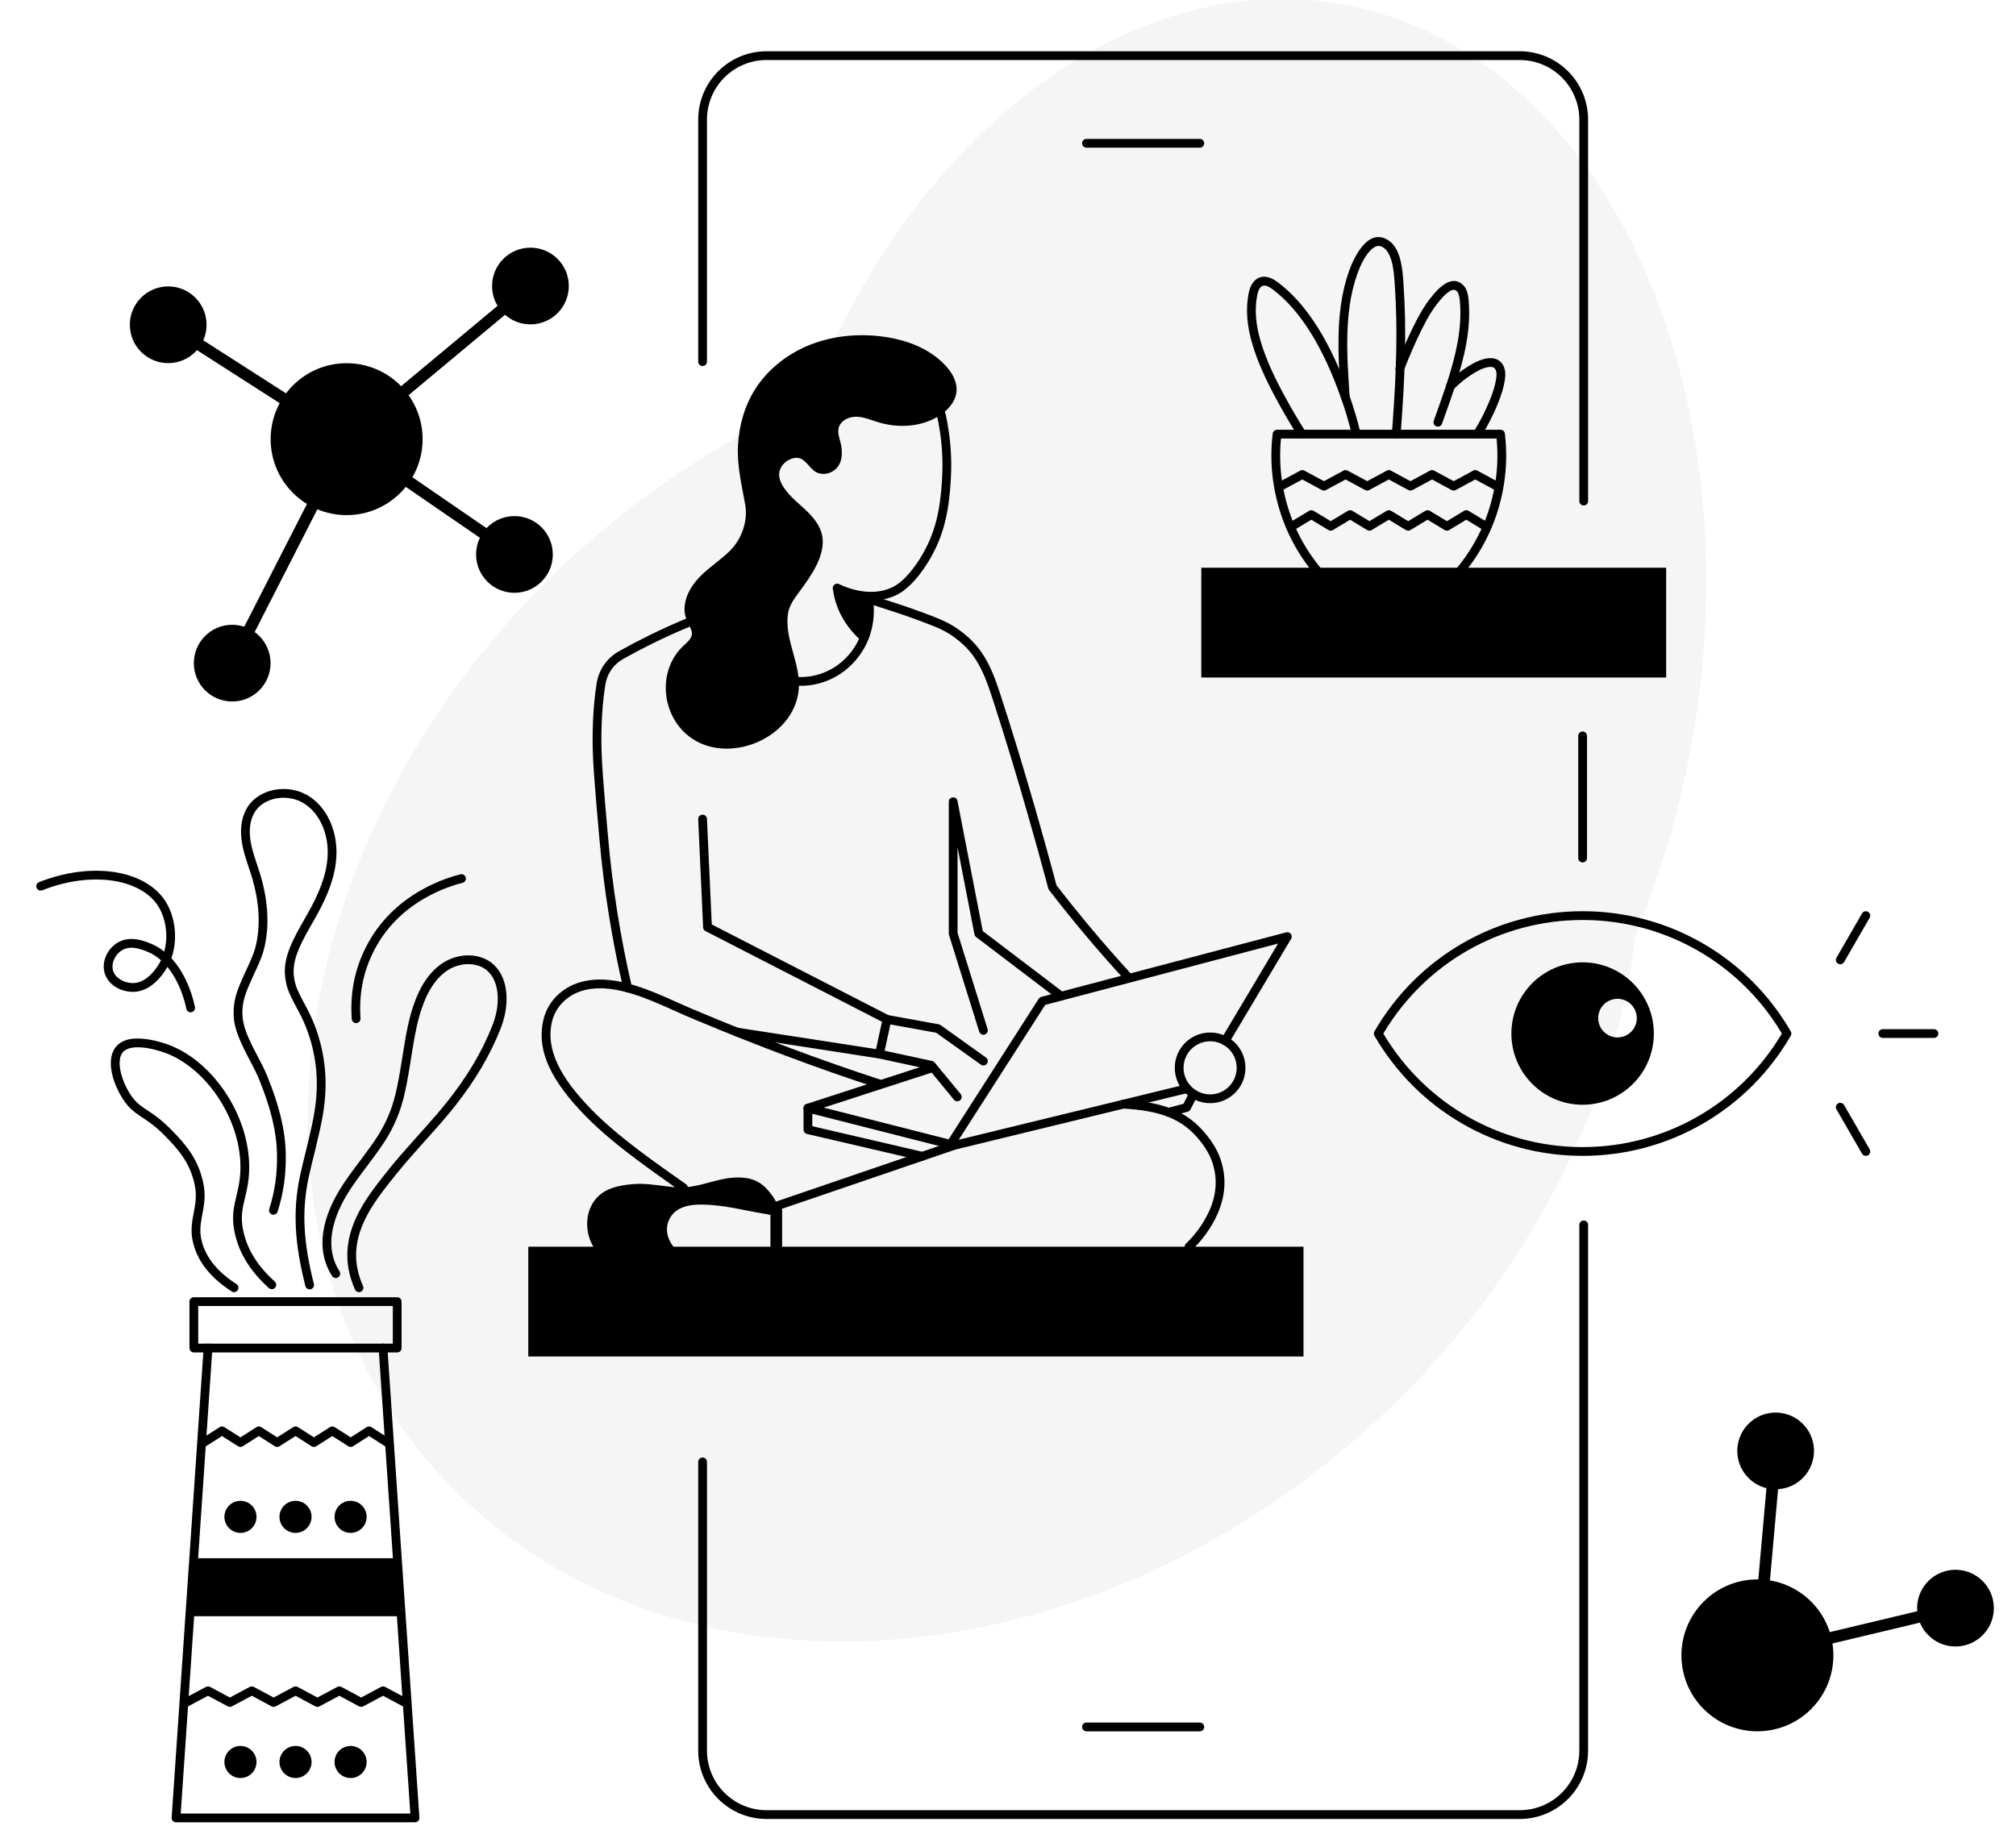 <svg viewBox="166.075 173.438 689.85 624.888" fill="none" xmlns="http://www.w3.org/2000/svg" xmlns:xlink="http://www.w3.org/1999/xlink" overflow="visible" width="689.85px" height="624.888px"><g id="Master/Scenes/Remote Life"><g id="Background" transform="translate(271 173) scale(1 1)"><g id="Background/1"><path id="Fill 3" fill-rule="evenodd" clip-rule="evenodd" d="M401.585 21.622C324.481 -31.529 222.87 16.932 174.633 129.863L174.597 129.947C172.327 135.265 168.47 139.362 163.384 141.797C138.795 153.569 115.027 169.313 93.18 188.984C-8.188 280.257 -29.867 421.435 44.757 504.314C119.382 587.193 262.052 580.389 363.421 489.117C415.428 442.289 446.46 382.325 454.271 323.837C454.585 321.484 455.157 319.254 455.993 317.194C501.368 205.349 477.522 73.968 401.585 21.622" fill="black" fill-opacity="0.04"/></g></g><g id="Group 96"><path id="Stroke 3" d="M431.708 585.84C432.762 585.84 433.626 586.656 433.702 587.691L433.708 587.84V601.537C433.708 602.642 432.812 603.537 431.708 603.537C430.653 603.537 429.789 602.721 429.713 601.686L429.708 601.537V587.84C429.708 586.736 430.603 585.84 431.708 585.84Z" fill="black"/><path id="Fill 4" fill-rule="evenodd" clip-rule="evenodd" d="M346.851 637.734H612.119V600.16H346.851V637.734Z" fill="black"/><path id="Fill 5" fill-rule="evenodd" clip-rule="evenodd" d="M577.148 405.334H736.211V367.759H577.148V405.334Z" fill="black"/><g id="Group 95"><path id="Stroke 6" d="M679.539 320.53C680.3 320.53 680.94 321.1 681.029 321.855C681.792 328.367 681.625 335.138 680.155 342.202C677.354 355.663 670.906 366.079 662.732 374.446C662.153 375.039 661.203 375.05 660.611 374.471C660.018 373.892 660.007 372.942 660.586 372.35C668.394 364.357 674.55 354.413 677.218 341.59C678.506 335.402 678.743 329.447 678.206 323.699L678.189 323.53H604.408L604.392 323.698C603.877 329.191 604.072 334.882 605.217 340.784L605.379 341.59C608.048 354.413 614.203 364.357 622.012 372.35C622.591 372.942 622.58 373.892 621.987 374.471C621.394 375.05 620.445 375.039 619.866 374.446C611.691 366.079 605.244 355.663 602.442 342.202C600.972 335.135 600.805 328.359 601.57 321.855C601.653 321.147 602.221 320.602 602.919 320.537L603.06 320.53H679.539Z" fill="black"/><path id="Stroke 8" d="M594.896 270.092C597.069 267.317 600.219 267.733 603.236 269.986C613.736 277.829 621.706 291.408 627.812 308.762C629.251 312.866 630.538 317.171 631.652 321.674C631.851 322.479 631.361 323.292 630.557 323.491C629.753 323.69 628.939 323.199 628.74 322.395C627.648 317.984 626.389 313.769 624.981 309.756C619.056 292.916 611.356 279.796 601.441 272.39C599.559 270.984 598.153 270.799 597.259 271.94C596.788 272.544 596.494 273.366 596.246 274.659C595.333 279.426 595.803 284.679 597.455 290.254C599.298 296.47 602.127 302.621 606.556 310.634C608.512 314.171 610.555 317.634 612.848 321.228C613.293 321.927 613.088 322.854 612.39 323.299C611.692 323.745 610.764 323.54 610.319 322.842C607.99 319.191 605.915 315.675 603.93 312.085L603.101 310.572C599.046 303.107 596.376 297.168 594.579 291.106C592.8 285.103 592.288 279.379 593.299 274.094C593.63 272.373 594.065 271.156 594.896 270.092Z" fill="black"/><path id="Stroke 10" d="M631.529 258.655C633.952 255.329 636.764 253.76 639.83 254.993C643.181 256.339 644.923 259.744 645.745 264.746C645.919 265.804 646.048 266.91 646.153 268.153L646.2 268.737L646.36 271.071C647.374 286.028 646.958 301.008 645.346 322.149C645.283 322.975 644.562 323.593 643.736 323.53C642.91 323.467 642.291 322.747 642.354 321.921L642.597 318.654C643.97 299.706 644.304 285.802 643.418 272.052L643.276 269.897C643.238 269.336 643.203 268.867 643.164 268.406C643.065 267.236 642.945 266.205 642.785 265.232C642.117 261.167 640.814 258.621 638.712 257.776C635.959 256.67 632.624 261.246 630.501 267.272C628.078 274.152 627.076 281.804 627.082 291.161L627.092 292.724C627.133 296.36 627.289 299.717 627.647 305.357L627.894 309.16C627.948 309.987 627.321 310.7 626.495 310.754C625.668 310.808 624.954 310.182 624.9 309.355L624.553 303.947C624.241 298.851 624.111 295.663 624.086 292.038C624.014 281.972 625.044 273.738 627.671 266.275C628.593 263.658 629.948 260.823 631.529 258.655Z" fill="black"/><path id="Stroke 12" d="M675.171 296.075C677.77 295.761 679.861 296.737 680.774 299.207C681.235 300.443 681.265 301.733 681.027 303.401C680.634 306.051 679.818 308.688 678.511 311.875C676.914 315.756 675.024 319.435 672.862 322.839C672.418 323.538 671.491 323.745 670.791 323.301C670.092 322.856 669.885 321.929 670.329 321.23C672.396 317.978 674.205 314.455 675.736 310.735C676.959 307.754 677.708 305.333 678.059 302.968C678.231 301.762 678.211 300.92 677.962 300.252C677.583 299.227 676.865 298.892 675.531 299.053C674.286 299.204 672.752 299.813 671.299 300.64C668.414 302.289 665.769 304.331 663.484 306.68C662.906 307.273 661.956 307.286 661.362 306.708C660.769 306.131 660.756 305.181 661.334 304.587C663.815 302.037 666.683 299.823 669.813 298.034C671.584 297.026 673.457 296.283 675.171 296.075Z" fill="black"/><path id="Stroke 14" d="M659.764 271.123C662.063 269.418 664.375 269.015 666.342 270.645C668.041 272.051 668.503 273.984 668.712 277.504C669.226 286.109 667.569 294.73 663.83 306.111C663.329 307.606 662.827 309.079 662.323 310.528L659.591 318.257L659.502 318.489C659.217 319.267 658.355 319.666 657.578 319.381C656.8 319.096 656.401 318.234 656.686 317.456L656.811 317.124L658.99 310.972C659.657 309.077 660.322 307.138 660.983 305.166C664.611 294.122 666.204 285.833 665.718 277.682C665.561 275.046 665.218 273.608 664.429 272.956C663.758 272.4 662.87 272.555 661.551 273.532C660.432 274.363 659.451 275.428 658.091 277.122C656.257 279.398 654.696 281.981 652.902 285.542L652.617 286.112C650.512 290.34 648.544 294.872 646.473 300.159C646.171 300.93 645.3 301.311 644.529 301.009C643.758 300.706 643.377 299.836 643.679 299.065C645.781 293.701 647.783 289.091 649.931 284.777C651.934 280.742 653.662 277.837 655.753 275.242C657.268 273.355 658.375 272.154 659.764 271.123Z" fill="black"/><path id="Stroke 16" d="M610.993 334.526C611.389 334.312 611.856 334.288 612.268 334.455L612.419 334.526L619.11 338.14L625.797 334.526C626.193 334.312 626.66 334.288 627.072 334.455L627.223 334.526L633.911 338.139L640.598 334.526C640.994 334.312 641.462 334.288 641.873 334.455L642.025 334.526L648.708 338.139L655.393 334.526C655.789 334.312 656.257 334.288 656.668 334.455L656.82 334.526L663.501 338.139L670.184 334.526C670.579 334.312 671.047 334.288 671.459 334.455L671.611 334.526L679.009 338.526C679.737 338.92 680.009 339.83 679.615 340.559C679.244 341.245 678.416 341.525 677.712 341.228L677.582 341.165L670.897 337.55L664.216 341.165C663.82 341.379 663.352 341.403 662.94 341.236L662.789 341.165L656.105 337.55L649.422 341.165C649.026 341.379 648.558 341.403 648.146 341.236L647.995 341.165L641.31 337.55L634.626 341.165C634.23 341.379 633.762 341.403 633.351 341.236L633.199 341.165L626.51 337.549L619.824 341.165C619.428 341.379 618.96 341.403 618.549 341.236L618.397 341.165L611.706 337.55L605.015 341.165C604.329 341.536 603.483 341.317 603.057 340.682L602.983 340.558C602.612 339.872 602.831 339.026 603.465 338.6L603.589 338.526L610.993 334.526Z" fill="black"/><path id="Stroke 18" d="M614.018 348.291C614.451 348.03 614.983 348.006 615.434 348.22L615.567 348.291L621.427 351.823L627.284 348.291C627.717 348.03 628.25 348.006 628.701 348.22L628.834 348.291L634.684 351.822L640.539 348.291C640.972 348.03 641.505 348.006 641.956 348.22L642.089 348.291L647.94 351.823L653.794 348.291C654.227 348.03 654.76 348.006 655.211 348.22L655.344 348.291L661.195 351.823L667.045 348.291C667.479 348.03 668.012 348.006 668.464 348.22L668.596 348.292L675.217 352.292C675.926 352.72 676.154 353.642 675.726 354.351C675.322 355.018 674.482 355.259 673.793 354.928L673.666 354.859L667.82 351.327L661.971 354.86C661.538 355.121 661.005 355.145 660.553 354.931L660.421 354.86L654.568 351.327L648.716 354.86C648.282 355.121 647.75 355.145 647.298 354.931L647.166 354.86L641.313 351.327L635.46 354.86C635.026 355.121 634.494 355.145 634.042 354.931L633.91 354.86L628.058 351.327L622.203 354.86C621.769 355.121 621.237 355.145 620.786 354.931L620.653 354.86L614.792 351.326L608.931 354.86C608.263 355.263 607.407 355.084 606.953 354.47L606.872 354.35C606.47 353.682 606.648 352.826 607.262 352.371L607.382 352.291L614.018 348.291Z" fill="black"/><path id="Fill 20" fill-rule="evenodd" clip-rule="evenodd" d="M310.687 323.755C310.687 338.114 299.046 349.755 284.687 349.755C270.328 349.755 258.687 338.114 258.687 323.755C258.687 309.396 270.328 297.755 284.687 297.755C299.046 297.755 310.687 309.396 310.687 323.755" fill="black"/><path id="Fill 22" fill-rule="evenodd" clip-rule="evenodd" d="M236.76 284.599C236.76 291.849 230.883 297.727 223.632 297.727C216.382 297.727 210.504 291.849 210.504 284.599C210.504 277.349 216.382 271.471 223.632 271.471C230.883 271.471 236.76 277.349 236.76 284.599" fill="black"/><path id="Fill 24" fill-rule="evenodd" clip-rule="evenodd" d="M360.712 271.336C360.712 278.586 354.834 284.464 347.584 284.464C340.333 284.464 334.455 278.586 334.455 271.336C334.455 264.086 340.333 258.208 347.584 258.208C354.834 258.208 360.712 264.086 360.712 271.336" fill="black"/><path id="Fill 26" fill-rule="evenodd" clip-rule="evenodd" d="M258.659 400.419C258.659 407.669 252.781 413.547 245.531 413.547C238.28 413.547 232.403 407.669 232.403 400.419C232.403 393.169 238.28 387.291 245.531 387.291C252.781 387.291 258.659 393.169 258.659 400.419" fill="black"/><path id="Fill 28" fill-rule="evenodd" clip-rule="evenodd" d="M355.241 363.214C355.241 370.464 349.364 376.342 342.113 376.342C334.863 376.342 328.985 370.464 328.985 363.214C328.985 355.964 334.863 350.086 342.113 350.086C349.364 350.086 355.241 355.964 355.241 363.214" fill="black"/><path id="Stroke 30" d="M221.949 283.519C222.516 282.636 223.66 282.348 224.571 282.833L224.712 282.916L285.766 322.072C286.587 322.598 286.902 323.632 286.535 324.519L286.468 324.665L247.312 401.329C246.809 402.313 245.605 402.703 244.621 402.2C243.684 401.722 243.286 400.606 243.684 399.651L243.75 399.509L282.08 324.46L222.553 286.283C221.67 285.716 221.382 284.571 221.866 283.661L221.949 283.519Z" fill="black"/><path id="Stroke 32" d="M346.304 269.8C347.152 269.092 348.413 269.207 349.121 270.056C349.792 270.862 349.723 272.04 348.986 272.762L348.865 272.872L287.995 323.601L343.245 361.566C344.11 362.16 344.361 363.313 343.848 364.208L343.761 364.347C343.166 365.211 342.013 365.463 341.119 364.95L340.98 364.862L283.555 325.403C282.508 324.684 282.397 323.198 283.285 322.328L283.407 322.219L346.304 269.8Z" fill="black"/><g id="Group"><path id="Stroke 34" fill-rule="evenodd" clip-rule="evenodd" d="M636.398 526.458C650.967 501.212 677.905 485.33 707.616 485.33C737.336 485.33 764.26 501.204 778.85 526.457C779.118 526.921 779.118 527.494 778.85 527.958C764.261 553.194 737.321 569.068 707.616 569.068C677.915 569.068 650.991 553.197 636.399 527.958C636.13 527.494 636.13 526.922 636.398 526.458ZM775.395 526.509C761.3 503.257 736.199 488.631 708.474 488.335L707.616 488.33C679.56 488.33 654.074 503.025 639.853 526.508L639.435 527.206L639.854 527.905C653.95 551.143 679.051 565.768 706.758 566.064L707.616 566.068C735.667 566.068 761.155 551.379 775.395 527.905L775.813 527.206L775.395 526.509Z" fill="black"/><path id="Combined Shape" fill-rule="evenodd" clip-rule="evenodd" d="M707.625 551.57C721.084 551.57 731.995 540.659 731.995 527.2C731.995 513.741 721.084 502.83 707.625 502.83C694.166 502.83 683.255 513.741 683.255 527.2C683.255 540.659 694.166 551.57 707.625 551.57ZM719.562 528.528C723.212 528.528 726.171 525.569 726.171 521.919C726.171 518.269 723.212 515.31 719.562 515.31C715.911 515.31 712.952 518.269 712.952 521.919C712.952 525.569 715.911 528.528 719.562 528.528Z" fill="black"/><path id="Stroke 38" d="M827.851 525.699C828.679 525.699 829.351 526.371 829.351 527.199C829.351 527.979 828.756 528.62 827.995 528.693L827.851 528.699H810.349C809.52 528.699 808.849 528.028 808.849 527.199C808.849 526.42 809.444 525.779 810.204 525.706L810.349 525.699H827.851Z" fill="black"/><path id="Stroke 40" d="M803.245 486.08C803.659 485.363 804.577 485.117 805.294 485.531C805.969 485.921 806.227 486.757 805.91 487.452L805.843 487.58L797.092 502.737C796.678 503.455 795.761 503.701 795.043 503.286C794.368 502.897 794.111 502.061 794.428 501.366L794.494 501.237L803.245 486.08Z" fill="black"/><path id="Stroke 42" d="M795.043 551.113C795.718 550.723 796.571 550.918 797.014 551.54L797.092 551.662L805.843 566.819C806.257 567.536 806.012 568.453 805.294 568.868C804.619 569.258 803.767 569.063 803.323 568.44L803.245 568.319L794.494 553.162C794.08 552.444 794.326 551.527 795.043 551.113Z" fill="black"/></g><path id="Stroke 44" d="M686.1 190.984C698.894 190.984 709.289 201.251 709.496 213.995L709.499 214.382V344.951C709.499 345.779 708.827 346.451 707.999 346.451C707.219 346.451 706.578 345.856 706.506 345.095L706.499 344.951V214.382C706.499 203.232 697.553 194.172 686.447 193.987L686.1 193.984H428.39C417.241 193.984 408.18 202.929 407.995 214.034L407.992 214.382V297.218C407.992 298.046 407.32 298.718 406.492 298.718C405.712 298.718 405.071 298.123 404.999 297.362L404.992 297.218V214.382C404.992 201.589 415.259 191.194 428.003 190.987L428.39 190.984H686.1Z" fill="black"/><path id="Stroke 46" d="M576.635 220.984C577.463 220.984 578.135 221.655 578.135 222.484C578.135 223.264 577.54 223.904 576.779 223.977L576.635 223.984H537.856C537.027 223.984 536.356 223.312 536.356 222.484C536.356 221.704 536.951 221.063 537.711 220.991L537.856 220.984H576.635Z" fill="black"/><path id="Stroke 48" d="M707.998 591.192C708.778 591.192 709.419 591.787 709.492 592.547L709.498 592.692V772.638C709.498 785.431 699.231 795.826 686.487 796.033L686.1 796.036H428.39C415.597 796.036 405.201 785.768 404.995 773.025L404.991 772.638V673.812C404.991 672.983 405.663 672.312 406.491 672.312C407.271 672.312 407.912 672.907 407.985 673.667L407.991 673.812V772.638C407.991 783.787 416.937 792.847 428.043 793.033L428.39 793.036H686.1C697.25 793.036 706.31 784.091 706.496 772.985L706.498 772.638V592.692C706.498 591.863 707.17 591.192 707.998 591.192Z" fill="black"/><path id="Stroke 50" d="M576.635 763.039C577.463 763.039 578.135 763.711 578.135 764.539C578.135 765.319 577.54 765.96 576.779 766.032L576.635 766.039H537.856C537.027 766.039 536.356 765.367 536.356 764.539C536.356 763.759 536.951 763.119 537.711 763.046L537.856 763.039H576.635Z" fill="black"/><path id="Stroke 52" d="M707.625 423.815C708.404 423.815 709.045 424.41 709.118 425.17L709.125 425.315V467.127C709.125 467.955 708.453 468.627 707.625 468.627C706.845 468.627 706.204 468.032 706.131 467.271L706.125 467.127V425.315C706.125 424.486 706.796 423.815 707.625 423.815Z" fill="black"/><path id="Fill 65" fill-rule="evenodd" clip-rule="evenodd" d="M784.87 720.737C795.524 730.363 796.359 746.803 786.733 757.459C777.107 768.114 760.667 768.949 750.012 759.323C739.356 749.697 738.521 733.256 748.147 722.6C757.773 711.945 774.215 711.111 784.87 720.737" fill="black"/><path id="Fill 66" fill-rule="evenodd" clip-rule="evenodd" d="M782.477 660.317C787.857 665.177 788.278 673.478 783.417 678.859C778.557 684.239 770.256 684.66 764.875 679.799C759.496 674.939 759.075 666.637 763.935 661.257C768.795 655.878 777.096 655.457 782.477 660.317" fill="black"/><path id="Fill 67" fill-rule="evenodd" clip-rule="evenodd" d="M844.017 714.127C849.397 718.987 849.819 727.289 844.958 732.669C840.098 738.049 831.796 738.471 826.416 733.61C821.036 728.75 820.615 720.448 825.475 715.068C830.335 709.689 838.637 709.267 844.017 714.127" fill="black"/><path id="Stroke 68" d="M773.705 668.058L773.854 668.066C774.904 668.159 775.692 669.049 775.676 670.086L775.668 670.235L769.68 737.44L834.752 721.924C835.778 721.68 836.807 722.273 837.122 723.262L837.162 723.406C837.406 724.431 836.813 725.461 835.824 725.775L835.68 725.815L767.905 741.975C766.624 742.281 765.417 741.288 765.441 739.997L765.449 739.852L771.684 669.88C771.778 668.83 772.667 668.042 773.705 668.058Z" fill="black"/><path id="Fill 69" fill-rule="evenodd" clip-rule="evenodd" d="M399.952 394.468C391.367 402.465 392.174 416.79 400.707 424.527C413.073 435.739 436.154 427.496 439.168 411.135C439.264 410.607 439.338 410.074 439.387 409.539C440.192 400.634 434.416 392.326 435.709 383.465C436.12 380.646 437.919 378.256 439.61 375.963C443.391 370.84 448.662 363.639 447.431 356.878C446.763 353.199 444.144 350.198 441.398 347.661C437.807 344.343 428.945 337.532 434.445 331.975C435.279 331.133 436.446 330.524 437.597 330.259C438.548 330.04 439.594 330.104 440.431 330.603C443.182 332.243 443.888 335.536 447.672 335.646C449.607 335.702 451.546 334.777 452.72 333.237C454.514 330.884 454.376 327.58 453.639 324.714C453.23 323.124 452.66 321.472 453.062 319.88C453.691 317.396 456.521 316.039 459.083 316.078C461.645 316.118 464.06 317.182 466.51 317.935C473.322 320.03 481.073 319.643 487.167 315.946C490.389 313.992 493.223 310.827 493.4 307.064C493.551 303.856 491.749 300.86 489.56 298.511C483.913 292.451 475.59 289.497 467.361 288.545C459.263 287.609 450.905 288.436 443.323 291.431C435.742 294.427 428.974 299.646 424.57 306.506C420.858 312.286 418.965 319.076 418.599 325.905C418.227 332.87 419.891 339.425 421.086 346.206C422.056 351.718 419.874 357.939 415.96 361.853C412.985 364.827 409.419 367.149 406.365 370.043C403.162 373.078 400.558 376.99 400.316 381.515C400.146 384.697 401.599 386.41 402.644 389.165C403.491 391.397 401.565 392.992 400.095 394.336C400.047 394.38 399.999 394.424 399.952 394.468" fill="black"/><path id="Stroke 70" d="M487.82 313.837C488.628 313.657 489.43 314.167 489.609 314.976C491.357 322.845 491.84 330.142 491.46 336.993C490.797 349.551 488.713 358.588 482.188 368.082C480.15 371.044 478.119 373.285 476.134 374.922C474.764 376.052 473.687 376.704 472.556 377.234C468.511 379.096 464.125 379.426 459.627 378.607C456.657 378.067 454.19 377.171 451.901 376.074C451.154 375.716 450.838 374.82 451.196 374.073C451.554 373.326 452.45 373.011 453.197 373.369C455.266 374.36 457.499 375.171 460.164 375.656C464.098 376.372 467.871 376.088 471.293 374.513C472.201 374.088 473.067 373.563 474.225 372.608C475.991 371.152 477.834 369.118 479.716 366.383C485.852 357.454 487.828 348.888 488.464 336.831C488.83 330.236 488.365 323.211 486.681 315.627C486.501 314.818 487.011 314.017 487.82 313.837Z" fill="black"/><path id="Stroke 71" d="M462.984 376.02C463.803 375.893 464.57 376.454 464.697 377.273C465.734 383.963 464.832 390.626 461.027 396.533C460.039 398.07 458.983 399.449 457.434 400.981C455.141 403.25 452.403 405.124 449.162 406.422C445.925 407.708 442.636 408.248 439.403 408.181C438.574 408.164 437.917 407.479 437.934 406.651C437.951 405.823 438.636 405.165 439.464 405.182C442.313 405.24 445.205 404.766 448.051 403.635C450.895 402.496 453.303 400.848 455.324 398.849C456.693 397.494 457.624 396.279 458.504 394.909C461.862 389.697 462.666 383.757 461.732 377.732C461.605 376.914 462.166 376.147 462.984 376.02Z" fill="black"/><path id="Stroke 72" d="M400.908 385.161C401.672 384.843 402.55 385.206 402.868 385.97C403.186 386.735 402.824 387.613 402.059 387.931C397.873 389.672 393.691 391.56 389.543 393.597C386.082 395.296 382.707 397.076 379.423 398.924C375.887 400.911 373.805 404.071 373.195 407.9C372.579 411.8 372.194 415.769 372.014 419.911L371.952 421.462C371.694 428.785 371.962 434.532 373.095 447.921L374.04 458.792C375.572 476.839 378.381 494.332 382.296 511.245C382.483 512.052 381.98 512.858 381.173 513.045C380.366 513.231 379.56 512.729 379.373 511.922C375.568 495.481 372.799 478.497 371.221 460.994L370.102 448.131C368.881 433.701 368.656 428.052 369.017 419.78C369.202 415.528 369.598 411.447 370.232 407.43C370.982 402.721 373.593 398.76 377.953 396.309C381.284 394.435 384.708 392.628 388.22 390.904C392.426 388.839 396.664 386.925 400.908 385.161Z" fill="black"/><path id="Stroke 73" d="M461.927 377.932C462.198 377.149 463.052 376.734 463.835 377.004L465.49 377.569C466.157 377.793 466.849 378.021 467.637 378.278L473.951 380.33C475.997 381.007 477.48 381.522 479.513 382.257L481.408 382.947C489.195 385.805 491.612 387.007 495.266 389.801C501.864 394.859 504.972 400.634 508.216 410.595C512.26 422.961 516.298 436.25 520.214 449.854L521.702 455.062C523.528 461.49 525.117 467.243 526.493 472.341L527.596 476.458L529.064 478.354C531.826 481.898 534.65 485.415 537.544 488.908L539.288 491C543.748 496.329 548.333 501.552 553.083 506.738C553.643 507.349 553.601 508.297 552.99 508.857C552.38 509.417 551.431 509.375 550.871 508.764C546.091 503.547 541.477 498.289 536.989 492.927C532.872 488.019 528.894 483.065 525.036 478.053C524.915 477.895 524.827 477.715 524.775 477.523L524.002 474.629C522.339 468.435 520.347 461.22 517.981 452.95C514.088 439.344 510.067 426.02 506.036 413.589L505.364 411.525C502.293 402.097 499.427 396.771 493.442 392.183L492.87 391.752C489.806 389.479 487.436 388.353 480.33 385.747L477.287 384.645C475.269 383.926 473.629 383.374 470.872 382.479L466.311 381.001C465.036 380.583 463.994 380.234 462.855 379.84C462.072 379.569 461.657 378.715 461.927 377.932Z" fill="black"/><path id="Stroke 74" d="M365.941 509.287C370.369 508.305 375.198 508.599 380.605 509.974C384.501 510.964 388.327 512.373 393.469 514.599L396.26 515.828L400.535 517.739C401.471 518.153 402.255 518.495 403 518.811L403.278 518.929C425.225 528.19 446.5 536.203 467.472 543.027C468.26 543.284 468.691 544.13 468.435 544.918C468.178 545.706 467.332 546.137 466.544 545.88C446.24 539.273 425.659 531.559 404.468 522.684L401.541 521.451C401.059 521.245 400.558 521.027 400.008 520.786L394.089 518.146L392.298 517.361C387.282 515.189 383.581 513.826 379.866 512.881C374.879 511.614 370.507 511.347 366.591 512.216C360.802 513.501 356.338 517.559 355.002 522.973C352.643 532.518 357.744 542.2 368.408 553.153C373.532 558.416 379.857 563.648 388.316 569.857L390.086 571.148C391.093 571.879 392.14 572.631 393.27 573.437L400.827 578.784C401.504 579.262 401.664 580.198 401.186 580.874C400.736 581.511 399.881 581.691 399.218 581.312L399.109 581.243C398.859 581.067 394.557 578.031 393.298 577.139L391.526 575.878C390.2 574.932 388.989 574.061 387.82 573.21L387.322 572.847C378.349 566.297 371.678 560.812 366.259 555.246C354.93 543.61 349.404 533.121 352.089 522.253C353.709 515.69 359.078 510.811 365.941 509.287Z" fill="black"/><path id="Fill 75" fill-rule="evenodd" clip-rule="evenodd" d="M372.79 604.32C366.28 599.441 364.772 588.948 370.703 582.981C373.959 579.705 379.485 578.888 383.901 578.674C389.37 578.41 395.098 580.129 400.566 579.8C406.149 579.465 411.249 576.943 416.82 576.54C419.686 576.333 422.682 576.529 425.226 577.867C427.29 578.954 428.919 580.721 430.286 582.614C431.087 583.723 432.963 586.514 431.707 587.84C431.209 588.365 430.366 589.358 429.652 589.24C426.169 588.664 422.743 588.018 419.123 587.286C415.684 586.591 412.209 586.059 408.688 585.827C404.07 585.523 398.053 585.701 395.423 590.171C392.547 595.062 395.572 600.591 400.023 603.216" fill="black"/><path id="Stroke 76" d="M406.423 452.29C407.251 452.253 407.952 452.893 407.99 453.721L409.633 489.864L470.267 521.012C470.828 521.3 471.144 521.905 471.071 522.521L471.048 522.663L468.475 534.55C468.317 535.28 467.649 535.776 466.917 535.73L466.779 535.715L417.937 528.158C417.118 528.032 416.557 527.265 416.684 526.446C416.803 525.676 417.489 525.134 418.252 525.178L418.396 525.193L465.841 532.534L467.871 523.154L407.489 492.136C407.011 491.89 406.7 491.407 406.676 490.87L404.993 453.857C404.955 453.03 405.596 452.328 406.423 452.29Z" fill="black"/><path id="Stroke 77" d="M468.106 522.078C468.245 521.311 468.944 520.787 469.706 520.851L469.849 520.87L487.29 524.033C487.453 524.063 487.61 524.119 487.755 524.2L487.894 524.288L503.454 535.402C504.128 535.884 504.285 536.821 503.803 537.495C503.35 538.129 502.493 538.305 501.832 537.922L501.711 537.844L486.423 526.924L469.314 523.822C468.547 523.683 468.022 522.983 468.086 522.222L468.106 522.078Z" fill="black"/><path id="Stroke 78" d="M465.542 533.915C465.707 533.153 466.424 532.653 467.183 532.743L467.325 532.766L485.072 536.604C485.355 536.666 485.614 536.807 485.817 537.011L485.914 537.118L494.812 547.935C495.338 548.574 495.246 549.52 494.606 550.046C494.006 550.539 493.138 550.489 492.598 549.954L492.495 549.84L483.927 539.426L466.691 535.699C465.929 535.534 465.428 534.817 465.518 534.058L465.542 533.915Z" fill="black"/><path id="Stroke 79" d="M606.205 492.561C607.461 492.23 608.493 493.533 607.939 494.663L607.876 494.779L586.583 530.504C586.159 531.216 585.238 531.449 584.526 531.025C583.856 530.625 583.611 529.786 583.938 529.096L584.006 528.968L603.419 496.396L523.735 517.389L492.601 565.949C492.279 566.451 491.694 566.71 491.113 566.622L490.968 566.593L442.164 554.18C440.756 553.821 440.647 551.898 441.933 551.351L442.071 551.299L484.501 537.532C485.289 537.277 486.135 537.708 486.391 538.496C486.632 539.238 486.264 540.031 485.562 540.335L485.427 540.386L447.932 552.551L490.659 563.418L521.524 515.278C521.698 515.007 521.954 514.8 522.253 514.687L522.405 514.638L606.205 492.561Z" fill="black"/><path id="Stroke 80" d="M571.958 544.583C572.763 544.387 573.574 544.881 573.77 545.686C573.955 546.443 573.528 547.206 572.807 547.457L572.668 547.498L493.036 566.899L432.556 587.562C431.818 587.814 431.019 587.458 430.704 586.762L430.651 586.628C430.399 585.89 430.755 585.091 431.451 584.776L431.586 584.723L492.121 564.041L492.251 564.003L571.958 544.583Z" fill="black"/><path id="Stroke 81" d="M490.74 447.861C490.74 446.096 493.218 445.807 493.677 447.427L493.712 447.575L502.36 492.122L530.09 513.21C530.711 513.682 530.861 514.543 530.458 515.193L530.376 515.312C529.905 515.932 529.043 516.082 528.394 515.68L528.275 515.598L500.089 494.164C499.837 493.973 499.654 493.708 499.562 493.408L499.524 493.256L493.739 463.46V492.74L504.014 525.658C504.247 526.402 503.87 527.191 503.165 527.487L503.029 527.537C502.285 527.769 501.496 527.392 501.2 526.688L501.151 526.552L490.808 493.417C490.778 493.32 490.757 493.221 490.747 493.121L490.74 492.97V447.861Z" fill="black"/><path id="Stroke 82" d="M550.398 549.867L550.542 549.869L551.721 549.945C564.73 550.86 572.655 553.959 579.109 562.114C581.861 565.587 583.782 569.061 584.671 573.85C585.879 580.352 584.297 586.71 580.774 592.687C579.513 594.827 578.072 596.791 576.547 598.557C575.544 599.72 574.67 600.611 573.967 601.261C573.359 601.824 572.41 601.787 571.847 601.179C571.285 600.571 571.322 599.622 571.93 599.059L572.288 598.72C572.849 598.177 573.52 597.473 574.276 596.597C575.69 594.96 577.025 593.139 578.19 591.163C581.374 585.762 582.781 580.104 581.722 574.398C580.94 570.188 579.233 567.101 576.757 563.976C570.745 556.379 563.309 553.629 550.365 552.864C549.538 552.815 548.907 552.105 548.956 551.278C549.002 550.499 549.634 549.895 550.398 549.867Z" fill="black"/><path id="Stroke 83" fill-rule="evenodd" clip-rule="evenodd" d="M568.069 538.94C568.069 532.26 573.484 526.846 580.163 526.846C586.842 526.846 592.256 532.26 592.256 538.94C592.256 545.619 586.843 551.033 580.163 551.033C573.484 551.033 568.069 545.619 568.069 538.94ZM589.256 538.94C589.256 533.917 585.186 529.846 580.163 529.846C575.141 529.846 571.069 533.917 571.069 538.94C571.069 543.962 575.14 548.033 580.163 548.033C585.186 548.033 589.256 543.962 589.256 538.94Z" fill="black"/><path id="Stroke 84" d="M442.535 551.226C443.314 551.226 443.955 551.82 444.028 552.581L444.035 552.726L444.034 558.914L481.976 567.748C482.735 567.924 483.224 568.649 483.123 569.406L483.096 569.549C482.92 570.308 482.195 570.797 481.438 570.696L481.295 570.67L442.194 561.567C441.56 561.419 441.1 560.882 441.041 560.244L441.035 560.106V552.726C441.035 551.897 441.706 551.226 442.535 551.226Z" fill="black"/><path id="Stroke 85" d="M573.13 547.186C573.507 546.448 574.411 546.156 575.148 546.532C575.843 546.887 576.143 547.708 575.862 548.419L575.802 548.551L573.429 553.197C573.259 553.528 572.973 553.784 572.629 553.915L572.478 553.964L566.27 555.61C565.469 555.822 564.648 555.345 564.435 554.545C564.235 553.791 564.646 553.019 565.363 552.754L565.501 552.71L571.061 551.236L573.13 547.186Z" fill="black"/><path id="Fill 86" fill-rule="evenodd" clip-rule="evenodd" d="M463.694 377.779C462.113 377.828 459.905 377.753 457.373 377.194C454.588 376.579 452.457 375.611 451.052 374.848C451.318 377.109 451.993 380.303 453.795 383.837C455.984 388.133 458.913 391.116 460.957 392.892C461.891 391.328 462.966 389.116 463.582 386.349C464.375 382.779 464.077 379.756 463.694 377.779" fill="black"/></g></g><g id="Element" transform="translate(132 393) scale(1 1)"><g id="Element/Vase"><g id="Group"><path id="Stroke 56" fill-rule="evenodd" clip-rule="evenodd" d="M100.406 224.454H169.992C170.82 224.454 171.492 225.126 171.492 225.954V241.847C171.492 242.676 170.82 243.347 169.992 243.347H100.406C99.577 243.347 98.906 242.676 98.906 241.847V225.954C98.906 225.126 99.577 224.454 100.406 224.454ZM168.491 240.347V227.454H101.905V240.347H168.491Z" fill="black"/><path id="Stroke 58" d="M165.038 240.354C165.816 240.301 166.495 240.851 166.62 241.605L166.636 241.748L171.705 316.278L172.886 333.538L177.585 402.568C177.641 403.389 177.027 404.092 176.224 404.164L176.089 404.17H94.31C93.487 404.17 92.827 403.51 92.81 402.704L92.813 402.568L97.512 333.538L98.693 316.278L103.762 241.748C103.818 240.922 104.534 240.297 105.36 240.354C106.138 240.407 106.737 241.044 106.758 241.807L106.755 241.952L101.686 316.483L100.505 333.742L95.915 401.17H174.483L169.893 333.743L168.712 316.482L163.643 241.952C163.587 241.125 164.211 240.41 165.038 240.354Z" fill="black"/><path id="Stroke 59" d="M85.168 160.922L85.531 161.165L86.2 161.622C86.519 161.844 86.822 162.059 87.129 162.283C88.739 163.458 90.254 164.734 91.864 166.318L92.734 167.183C98.41 172.888 101.614 177.407 103.311 183.988C104.37 188.098 104.299 190.803 103.426 195.504L103.155 196.933C102.475 200.568 102.423 202.75 103.228 205.692C104.753 211.263 108.811 215.953 114.979 219.952C115.674 220.403 115.872 221.332 115.422 222.027C114.971 222.722 114.042 222.92 113.347 222.469C106.615 218.104 102.081 212.865 100.334 206.484C99.427 203.169 99.446 200.641 100.115 196.879L100.383 195.451C101.27 190.827 101.369 188.473 100.406 184.737C98.799 178.505 95.618 174.221 89.76 168.457C88.258 166.978 86.855 165.796 85.361 164.706C84.977 164.426 84.598 164.159 84.175 163.871L81.77 162.261C79.539 160.741 78.146 159.48 76.728 157.495C76.461 157.122 76.198 156.728 75.939 156.31C72.058 150.058 70.458 142.553 73.826 138.646C76.068 136.046 79.879 135.457 84.661 136.182C86.291 136.43 87.945 136.821 89.557 137.305C90.603 137.619 91.471 137.922 92.078 138.158C107.833 144.261 120.25 163.819 119.304 181.855C119.17 184.394 118.844 186.402 118.191 189.231L117.591 191.77C117.529 192.04 117.474 192.285 117.423 192.523C116.691 195.918 116.608 198.453 117.341 201.849C118.788 208.547 122.614 214.147 128.098 219.09C128.714 219.645 128.763 220.593 128.208 221.209C127.654 221.824 126.705 221.873 126.09 221.319C120.178 215.991 116.008 209.886 114.409 202.482C113.617 198.815 113.667 195.96 114.378 192.426L114.545 191.637L115.136 189.116C115.843 186.135 116.177 184.192 116.308 181.698C117.187 164.946 105.531 146.586 90.993 140.955L90.597 140.806C90.093 140.622 89.445 140.404 88.695 140.179C87.209 139.733 85.689 139.373 84.211 139.148C80.354 138.563 77.475 139.008 76.098 140.605C73.889 143.168 75.236 149.49 78.487 154.727C78.713 155.091 78.94 155.431 79.168 155.751C80.281 157.307 81.354 158.313 83.1 159.534L83.924 160.094C84.478 160.464 85.243 160.971 85.168 160.922Z" fill="black"/><path id="Stroke 60" d="M118.578 57.015C122.664 50.108 133.077 48.471 140.075 53.136C146.327 57.303 149.663 65.397 149.17 73.738C148.783 80.29 146.444 86.635 142.121 94.336L140.396 97.35C135.502 105.884 133.851 110.503 134.811 115.741C135.227 118.006 135.995 119.783 137.981 123.48L138.789 124.981C139.04 125.452 139.238 125.828 139.438 126.219C143.704 134.572 145.794 144.021 145.45 153.395C145.232 159.316 144.378 164.006 142.03 173.637L140.679 179.149C140.326 180.617 140.063 181.754 139.792 182.983C137.198 194.755 137.869 205.585 141.482 219.901C141.685 220.704 141.198 221.519 140.395 221.722C139.592 221.925 138.776 221.438 138.573 220.635C134.924 206.175 134.183 195.038 136.715 183.019L136.862 182.338C137.157 181 137.442 179.774 137.838 178.134L139.379 171.84C141.479 163.136 142.252 158.721 142.452 153.285C142.769 144.655 140.902 135.951 137.08 128.21L136.766 127.584C136.639 127.335 136.511 127.09 136.368 126.819L134.905 124.088C133.085 120.645 132.316 118.764 131.86 116.282C130.769 110.329 132.426 105.366 137.236 96.838L139.15 93.495C143.498 85.866 145.81 79.743 146.175 73.561C146.61 66.215 143.7 59.158 138.411 55.632C132.773 51.873 124.319 53.202 121.16 58.542C119.628 61.133 119.218 64.526 119.81 68.278L119.88 68.696C120.229 70.675 120.684 72.282 121.757 75.53L122.673 78.299C122.82 78.752 122.94 79.135 123.07 79.56C125.652 87.994 126.325 96.335 124.73 103.938L124.61 104.485C124.034 107.005 123.197 109.132 121.37 113.085L120.384 115.21C118.155 120.062 117.293 122.62 117.062 125.727C116.734 130.137 117.939 133.725 121.541 140.671L123.246 143.932C123.929 145.25 124.301 146.01 124.766 147.022C125.066 147.674 125.337 148.297 125.582 148.906C129.599 158.864 131.678 167.052 131.861 175.421C132.009 182.268 131.077 188.993 129.058 195.172C128.8 195.959 127.953 196.389 127.166 196.131C126.378 195.874 125.949 195.027 126.206 194.24C128.117 188.392 129.003 182.004 128.861 175.486C128.688 167.536 126.692 159.679 122.8 150.028C122.63 149.606 122.446 149.175 122.246 148.728L122.041 148.276C121.573 147.258 121.199 146.498 120.46 145.076L118.864 142.027C115.1 134.764 113.746 130.81 114.048 125.831L114.07 125.505C114.342 121.838 115.334 118.975 117.859 113.522L118.817 111.457C120.555 107.675 121.289 105.728 121.794 103.322C123.235 96.456 122.679 88.864 120.407 81.121L120.102 80.116C120.02 79.851 119.937 79.591 119.844 79.302L118.655 75.7C117.714 72.814 117.277 71.21 116.926 69.217C116.12 64.652 116.579 60.395 118.578 57.015Z" fill="black"/><path id="Stroke 61" d="M185.488 110.119C191.001 106.457 198.549 106.464 203.036 110.645C208.17 115.43 208.547 124.329 205.461 132.287C201.892 141.492 196.586 150.395 189.717 159.072L188.66 160.391C186.479 163.085 184.487 165.381 180.716 169.596L176.943 173.81C173.683 177.467 171.817 179.636 169.803 182.138L167.158 185.458L166.888 185.802C161.978 192.07 159.093 196.679 157.383 201.671C155.237 207.937 155.394 214.101 158.29 220.6C158.628 221.357 158.288 222.243 157.531 222.581C156.774 222.918 155.888 222.578 155.55 221.821C152.337 214.61 152.159 207.663 154.545 200.698C156.277 195.64 159.062 191.054 163.622 185.118L164.887 183.493L167.466 180.256C169.644 177.551 171.64 175.242 175.325 171.118L179.723 166.203C182.878 162.66 184.666 160.573 186.71 158.031C193.722 149.316 199.099 140.397 202.664 131.202C205.355 124.262 205.031 116.605 200.991 112.84C197.6 109.681 191.578 109.675 187.148 112.618C183.228 115.222 180.378 119.664 178.389 125.592C177.048 129.589 176.253 133.246 175.189 139.793L174.338 145.144C172.76 154.875 171.592 159.576 169.06 165.041L168.777 165.643C166.88 169.613 164.758 172.791 160.287 178.755L158.428 181.228C156.595 183.673 155.579 185.078 154.485 186.7L154.342 186.913C147.248 197.493 145.171 207.65 150.245 215.569C150.692 216.267 150.489 217.195 149.792 217.641C149.094 218.088 148.166 217.885 147.719 217.188C141.921 208.138 144.109 196.981 151.572 185.661L152.144 184.806C153.167 183.297 154.148 181.94 155.781 179.758L157.874 176.972C162.451 170.867 164.478 167.797 166.338 163.78L166.613 163.177C168.948 157.966 170.036 153.183 171.66 142.894L172.144 139.831C173.246 132.984 174.059 129.142 175.433 124.976L175.545 124.638C177.726 118.134 180.925 113.15 185.488 110.119Z" fill="black"/><path id="Stroke 62" fill-rule="evenodd" clip-rule="evenodd" d="M90.941 89.325C84.287 78.293 65.755 75.123 47.448 82.374C46.677 82.679 46.3 83.55 46.605 84.32C46.91 85.091 47.782 85.468 48.552 85.163C65.638 78.396 82.595 81.296 88.373 90.875L88.559 91.193C90.94 95.364 91.639 101.094 90.308 106.053L90.285 106.135L89.959 105.882C88.608 104.857 87.142 104.013 85.553 103.372C85.15 103.21 84.866 103.097 84.596 102.995L84.102 102.814C81.76 101.982 79.616 101.619 77.485 101.95C76.315 102.132 75.215 102.527 74.202 103.156C70.788 105.277 68.74 109.628 69.889 113.519C71.059 117.479 75.169 119.811 79.284 119.926C82.739 120.023 85.763 118.342 88.353 115.541C89.082 114.753 89.736 113.916 90.322 113.057L90.508 112.781C90.803 112.336 91.029 111.962 91.289 111.512L91.355 111.392L91.49 111.554C92.623 112.955 93.639 114.552 94.544 116.32C96.21 119.579 97.21 122.741 97.855 125.74C98.029 126.55 98.826 127.066 99.636 126.892C100.446 126.717 100.962 125.92 100.787 125.11C100.092 121.877 99.02 118.485 97.215 114.955L96.973 114.491C95.753 112.188 94.343 110.139 92.719 108.391L92.814 108.122C94.908 101.951 94.106 94.572 90.941 89.325ZM83.097 105.641L83.249 105.695C83.397 105.749 83.538 105.801 83.692 105.861L84.431 106.154L84.819 106.317C86.359 106.987 87.772 107.898 89.064 109.024L89.166 109.115L89.059 109.334C88.942 109.564 88.819 109.79 88.691 110.013C88.413 110.493 88.185 110.866 87.843 111.367C87.336 112.11 86.772 112.832 86.15 113.504C84.093 115.73 81.815 116.996 79.368 116.927C76.423 116.844 73.512 115.194 72.766 112.669C72.029 110.172 73.448 107.157 75.786 105.704C76.446 105.294 77.164 105.036 77.946 104.915C79.492 104.674 81.183 104.96 83.097 105.641Z" fill="black"/><path id="Stroke 63" d="M191.634 79.705C192.439 79.509 193.25 80.003 193.446 80.808C193.642 81.613 193.148 82.424 192.343 82.62C190.946 82.96 189.468 83.39 187.652 84.047C184.981 85.012 182.264 86.243 179.579 87.78C172.321 91.934 166.318 97.702 162.279 105.373C158.078 113.353 156.901 121.337 157.432 129.025C157.489 129.851 156.865 130.568 156.039 130.625C155.213 130.682 154.496 130.058 154.439 129.232C153.872 121.034 155.128 112.515 159.624 103.976C163.949 95.761 170.365 89.597 178.089 85.176C180.931 83.549 183.805 82.248 186.632 81.225C188.56 80.528 190.139 80.069 191.634 79.705Z" fill="black"/><path id="Fill 64" fill-rule="evenodd" clip-rule="evenodd" d="M171.389 333.64H99.009L100.19 313.802H170.209L171.389 333.64Z" fill="black"/><path id="Fill 87" fill-rule="evenodd" clip-rule="evenodd" d="M121.845 299.626C121.845 302.658 119.387 305.115 116.356 305.115C113.324 305.115 110.866 302.658 110.866 299.626C110.866 296.595 113.324 294.137 116.356 294.137C119.387 294.137 121.845 296.595 121.845 299.626" fill="black"/><path id="Fill 88" fill-rule="evenodd" clip-rule="evenodd" d="M140.688 299.626C140.688 302.658 138.23 305.115 135.199 305.115C132.167 305.115 129.709 302.658 129.709 299.626C129.709 296.595 132.167 294.137 135.199 294.137C138.23 294.137 140.688 296.595 140.688 299.626" fill="black"/><path id="Fill 89" fill-rule="evenodd" clip-rule="evenodd" d="M159.532 299.626C159.532 302.658 157.074 305.115 154.043 305.115C151.011 305.115 148.553 302.658 148.553 299.626C148.553 296.595 151.011 294.137 154.043 294.137C157.074 294.137 159.532 296.595 159.532 299.626" fill="black"/><path id="Fill 90" fill-rule="evenodd" clip-rule="evenodd" d="M121.845 383.532C121.845 386.564 119.387 389.021 116.356 389.021C113.324 389.021 110.866 386.564 110.866 383.532C110.866 380.501 113.324 378.043 116.356 378.043C119.387 378.043 121.845 380.501 121.845 383.532" fill="black"/><path id="Fill 91" fill-rule="evenodd" clip-rule="evenodd" d="M140.688 383.532C140.688 386.564 138.23 389.021 135.199 389.021C132.167 389.021 129.709 386.564 129.709 383.532C129.709 380.501 132.167 378.043 135.199 378.043C138.23 378.043 140.688 380.501 140.688 383.532" fill="black"/><path id="Fill 92" fill-rule="evenodd" clip-rule="evenodd" d="M159.532 383.532C159.532 386.564 157.074 389.021 154.043 389.021C151.011 389.021 148.553 386.564 148.553 383.532C148.553 380.501 151.011 378.043 154.043 378.043C157.074 378.043 159.532 380.501 159.532 383.532" fill="black"/><path id="Stroke 93" d="M104.542 357.842C104.935 357.633 105.397 357.61 105.805 357.772L105.955 357.842L112.742 361.465L119.526 357.842C119.918 357.633 120.381 357.609 120.789 357.772L120.939 357.842L127.723 361.464L134.505 357.842C134.897 357.633 135.36 357.609 135.768 357.773L135.918 357.843L142.698 361.464L149.479 357.843C149.871 357.633 150.334 357.609 150.742 357.773L150.892 357.843L157.671 361.464L164.449 357.843C164.841 357.633 165.304 357.609 165.712 357.773L165.862 357.842L173.35 361.842C174.081 362.233 174.357 363.142 173.967 363.872C173.599 364.56 172.773 364.845 172.067 364.551L171.937 364.489L165.155 360.866L158.379 364.488C157.986 364.698 157.523 364.722 157.115 364.558L156.965 364.489L150.185 360.866L143.405 364.489C143.013 364.698 142.55 364.722 142.142 364.558L141.992 364.489L135.211 360.866L128.43 364.489C128.038 364.698 127.575 364.722 127.167 364.559L127.017 364.489L120.233 360.865L113.45 364.489C113.058 364.698 112.596 364.722 112.188 364.559L112.037 364.489L105.248 360.865L98.461 364.489C97.773 364.856 96.928 364.633 96.505 363.996L96.431 363.872C96.064 363.184 96.287 362.339 96.924 361.916L97.048 361.842L104.542 357.842Z" fill="black"/><path id="Stroke 94" d="M109.246 268.925C109.692 268.641 110.251 268.616 110.718 268.848L110.855 268.925L116.346 272.413L121.833 268.925C122.279 268.641 122.839 268.615 123.306 268.848L123.443 268.925L128.923 272.413L134.409 268.925C134.855 268.641 135.415 268.615 135.882 268.848L136.019 268.925L141.5 272.413L146.985 268.925C147.431 268.641 147.991 268.615 148.458 268.848L148.595 268.925L154.076 272.413L159.556 268.925C160.003 268.641 160.563 268.615 161.03 268.848L161.167 268.926L167.449 272.926C168.148 273.371 168.354 274.298 167.909 274.997C167.49 275.654 166.644 275.875 165.963 275.528L165.838 275.456L160.36 271.969L154.882 275.456C154.435 275.741 153.876 275.767 153.409 275.534L153.271 275.456L147.789 271.968L142.306 275.457C141.859 275.741 141.3 275.766 140.833 275.534L140.695 275.456L135.213 271.968L129.729 275.457C129.282 275.741 128.723 275.766 128.255 275.534L128.118 275.456L122.637 271.968L117.151 275.457C116.705 275.741 116.146 275.766 115.679 275.534L115.542 275.457L110.05 271.967L104.559 275.457C103.901 275.875 103.041 275.717 102.572 275.114L102.488 274.995C102.07 274.337 102.229 273.477 102.832 273.008L102.95 272.925L109.246 268.925Z" fill="black"/></g></g></g></g></svg>